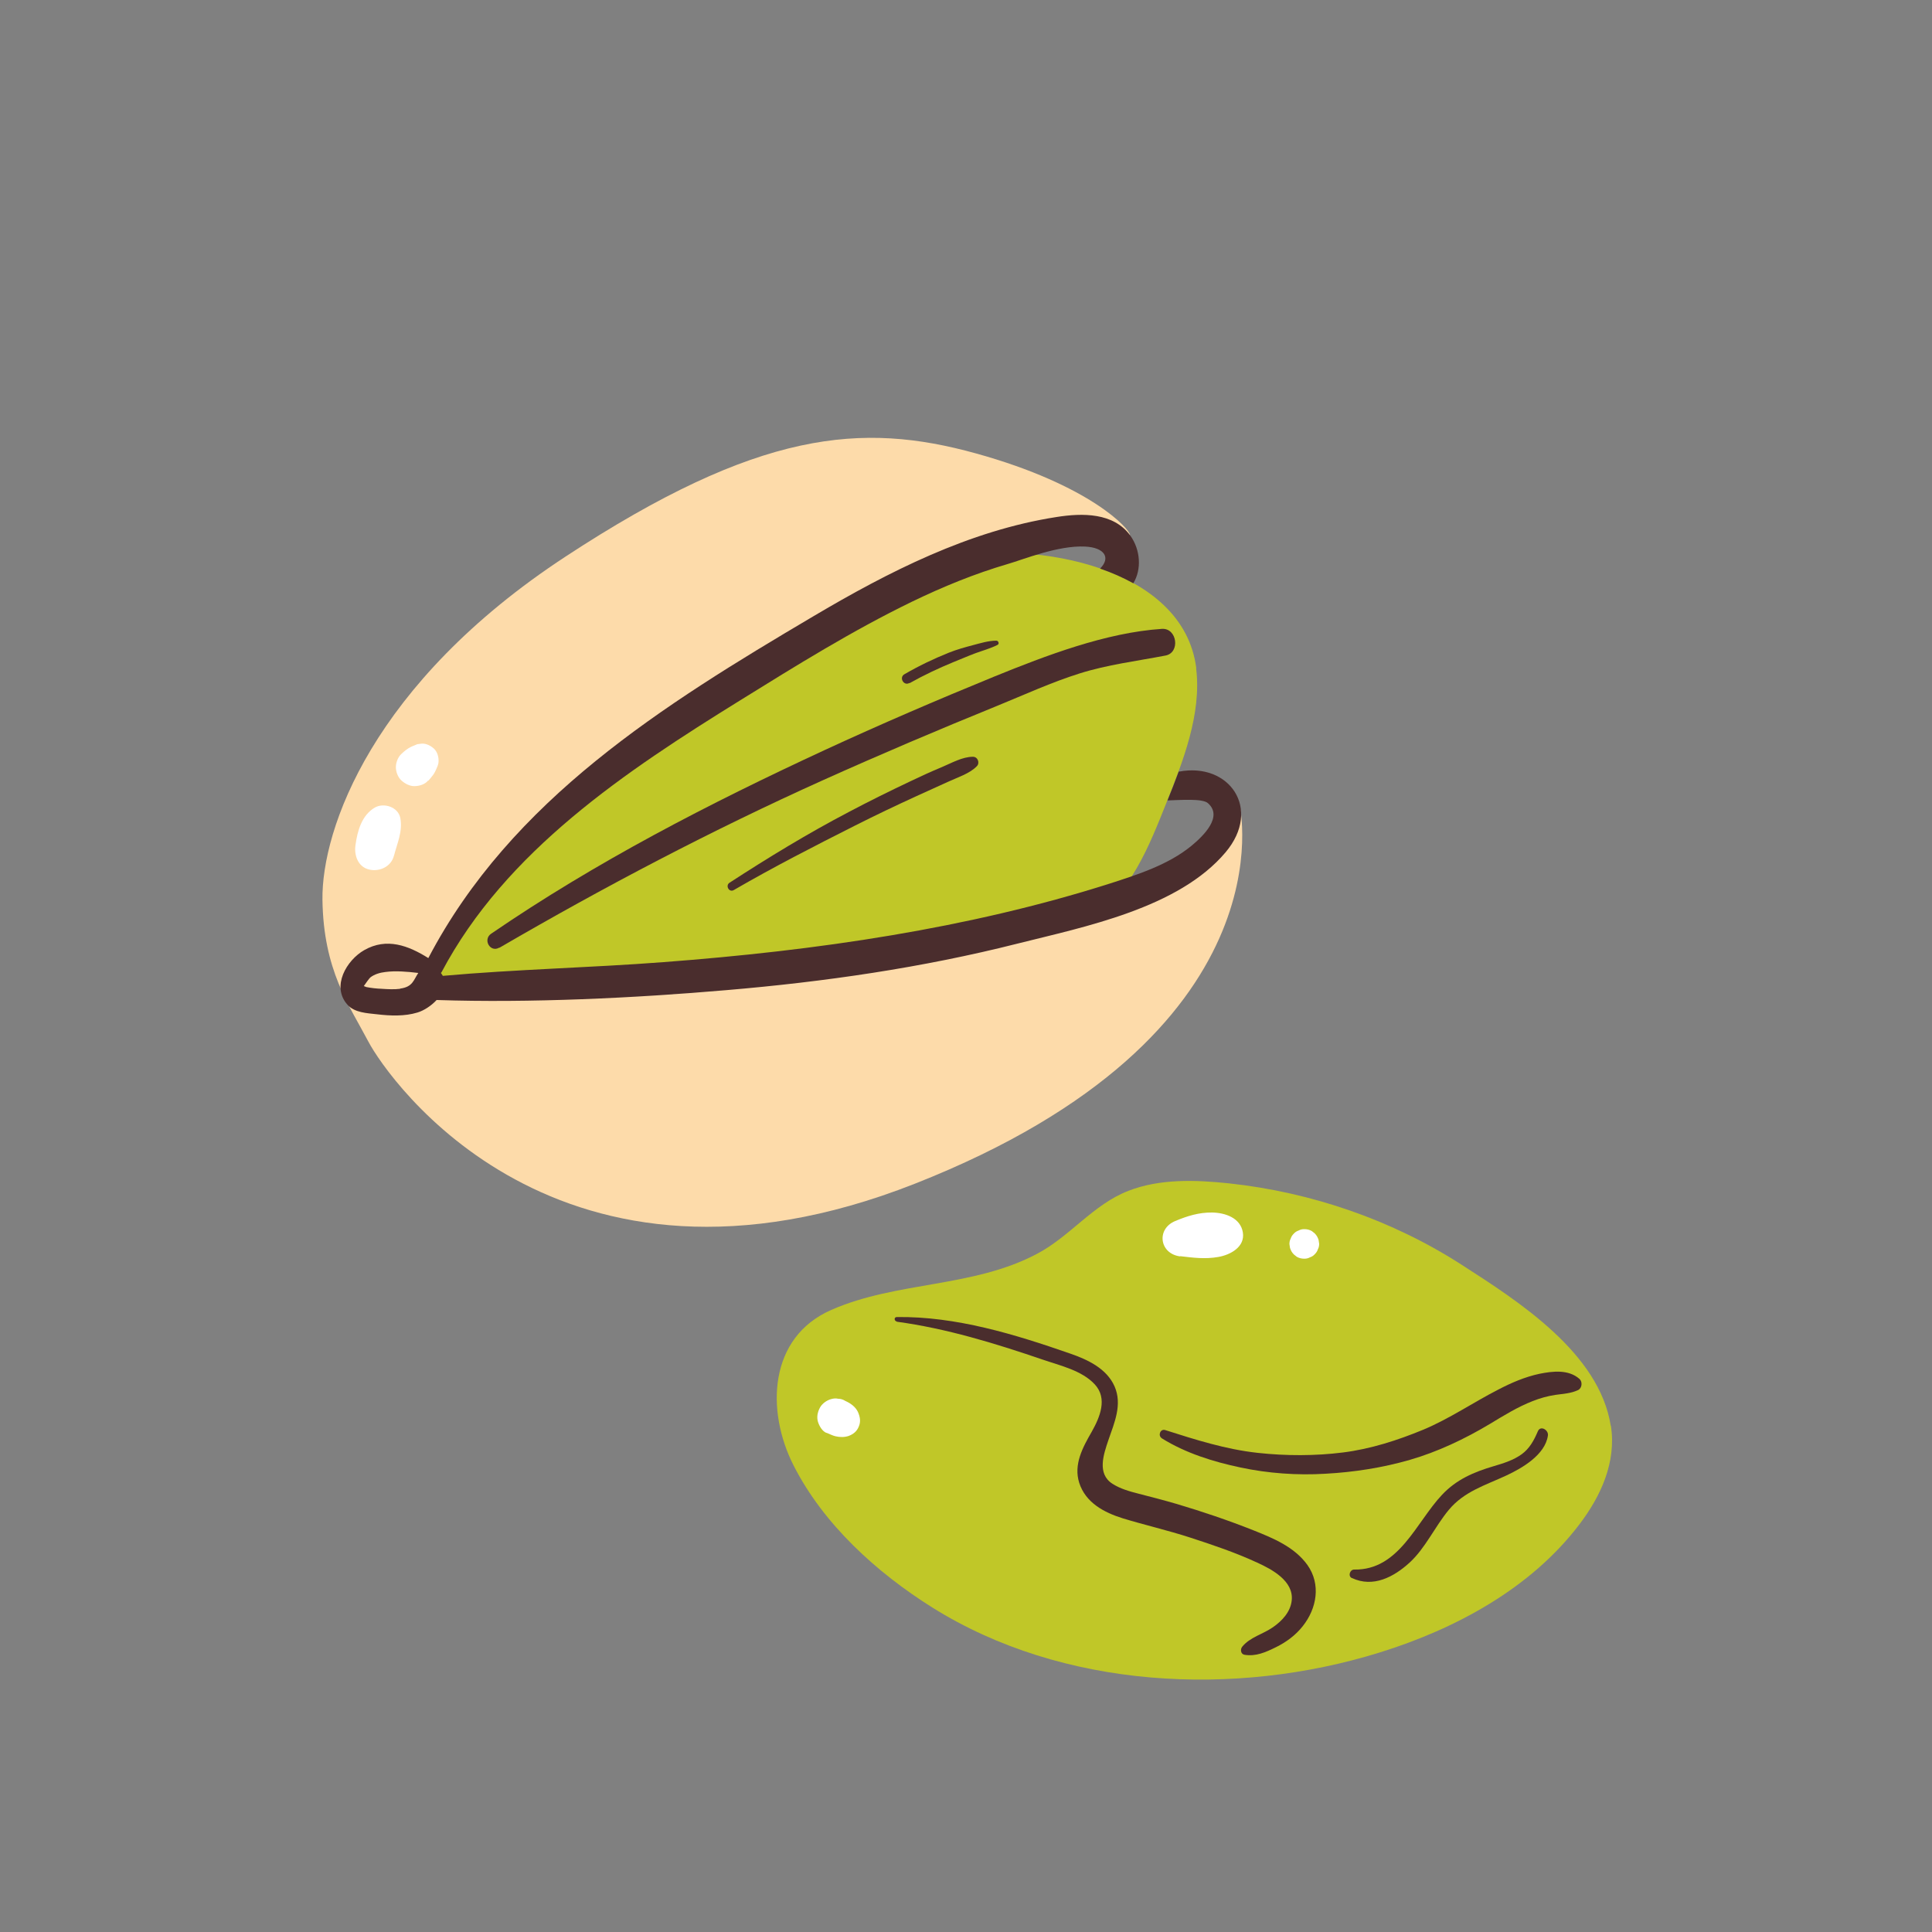 <?xml version="1.0" encoding="UTF-8"?>
<svg id="Capa_2" data-name="Capa 2" xmlns="http://www.w3.org/2000/svg" viewBox="0 0 100 100">
  <rect x="0" y="0" width="100" height="100" fill="#808080" stroke="none"/>
  <defs>
    <style>
      .cls-1 {
        fill: #fff;
      }

      .cls-2 {
        fill: none;
      }

      .cls-3 {
        fill: #4a2d2d;
      }

      .cls-4 {
        fill: #fddbaa;
      }

      .cls-5 {
        fill: #c0c728;
      }
    </style>
  </defs>
  <g id="COLOR">
    <g>
      <g>
        <g>
          <g>
            <path class="cls-4" d="M22.35,50.91s11.36-.11,17.34-.74c5.97-.63,14.17-2.59,17.07-3.44,2.91-.85,6.45-2.96,6.82-3.7s.58-1.37.58-1.37c0,0,2.8,11.89-16.81,19.61-18.49,7.28-27.27-5.44-28.28-7.35-1-1.9-2.33-3.7-2.38-7.35s2.59-11.21,12.58-17.76c9.99-6.55,15.33-6.98,21.25-5.34s7.97,3.92,7.97,4.23-5.17-1.12-11.3,2.11c-6.13,3.22-18.66,11.95-20.51,13.95s-4.6,6.5-4.33,7.14Z"/>
            <path class="cls-5" d="M61.92,34.59c-.67-5.28-8.36-6.57-12.61-5.76-.36.07-.47.36-.41.64-2.19.75-6.97,2.56-10.75,5.32-5.07,3.7-11.1,8.35-13,10.89-1.9,2.54-3.81,4.86-3.07,5.29.74.42,11.21.32,20.51-.74,8.4-.95,12.91-2.44,13.7-2.72.04-.01.09-.03.13-.05,2.04-.98,3.14-3.88,3.93-5.85.87-2.17,1.86-4.66,1.56-7.03Z"/>
            <path class="cls-3" d="M25.86,49.05c5.43-3.16,10.99-6.08,16.72-8.66,2.98-1.34,5.99-2.62,9.02-3.85,1.42-.58,2.81-1.22,4.27-1.68s2.95-.64,4.46-.93c.77-.15.6-1.43-.19-1.38-2.89.19-6,1.38-8.68,2.47-2.96,1.21-5.89,2.47-8.79,3.81-5.96,2.76-11.82,5.78-17.25,9.5-.44.3-.05.99.42.72h0Z"/>
            <path class="cls-3" d="M37.98,46.07c2.05-1.19,4.16-2.27,6.28-3.34,1.05-.53,2.1-1.03,3.17-1.52.54-.25,1.09-.49,1.63-.74.49-.23,1.12-.42,1.5-.81.17-.17.05-.49-.2-.49-.55,0-1.12.33-1.62.54-.54.22-1.07.47-1.6.72-1.08.51-2.15,1.04-3.21,1.6-2.12,1.11-4.17,2.36-6.17,3.66-.23.15-.02.52.22.38h0Z"/>
            <path class="cls-3" d="M47.08,35.36c.73-.41,1.49-.77,2.27-1.09.38-.15.76-.32,1.14-.46s.79-.25,1.14-.43c.11-.05.05-.22-.06-.22-.4,0-.82.13-1.2.23-.42.11-.85.23-1.25.39-.8.32-1.57.69-2.31,1.12-.29.17-.03.62.26.45h0Z"/>
            <g>
              <path class="cls-3" d="M22.19,51.76c-.09,0-.17-.02-.24-.05-.1,0-.21,0-.32-.01l.55.06Z"/>
              <path class="cls-3" d="M61.02,39.91c-.19.52-.39,1.03-.59,1.52.68-.02,1.81-.11,2.09.14.8.7-.24,1.7-.84,2.2-1.2.99-2.8,1.5-4.26,1.97-3.68,1.17-7.47,2.03-11.27,2.67-3.91.66-7.86,1.09-11.81,1.39-3.8.29-7.63.37-11.42.71-.03-.05-.06-.1-.1-.15,0-.01.02-.02.03-.03,3.32-6.29,9.57-10.43,15.46-14.08,2.9-1.8,5.81-3.61,8.88-5.1,1.61-.78,3.27-1.46,4.98-1.96.8-.23,2.59-.97,4-.9.99.05,1.34.57.77,1.14.61.21,1.18.46,1.72.76.44-.72.37-1.73-.15-2.46-.87-1.21-2.5-1.18-3.82-.97-4.52.7-8.71,2.84-12.61,5.15-7.75,4.58-15.61,9.47-19.91,17.68-1.02-.64-2.15-1.08-3.32-.41-.91.52-1.71,1.87-.87,2.82.37.42,1.02.44,1.54.5.68.08,1.42.11,2.08-.09.34-.1.72-.35,1-.65,4.85.16,10.23-.1,14.99-.51,5.08-.43,10.14-1.16,15.08-2.41,3.46-.87,8.33-1.83,10.77-4.73,1.89-2.25.18-4.67-2.42-4.17ZM20.71,51.18c-.3.04-.65.02-.95,0-.27-.01-.54-.04-.8-.09-.05-.02-.09-.04-.13-.05.11-.15.26-.38.34-.45.22-.17.51-.25.78-.28.51-.07,1.14-.02,1.7.05-.25.37-.28.72-.94.81Z"/>
            </g>
          </g>
          <path class="cls-1" d="M20.39,44.3c.17-.66.46-1.26.33-1.96-.11-.57-.85-.81-1.32-.54-.68.4-.9,1.21-1,1.94-.08.53.13,1.14.72,1.27.54.12,1.13-.16,1.27-.72h0Z"/>
          <path class="cls-1" d="M22.17,40.41s.09-.1.13-.15c.09-.11.17-.21.23-.34.08-.18.18-.35.17-.56,0-.22-.08-.47-.25-.62s-.39-.26-.62-.25l-.23.03c-.08.03-.16.07-.24.1-.03.01-.06.03-.09.04-.19.09-.34.22-.49.36-.18.16-.29.45-.29.69s.11.53.29.69.43.3.69.29.52-.09.69-.29h0Z"/>
        </g>
        <g>
          <path class="cls-5" d="M83.37,73.79c-.59-3.75-4.75-6.42-7.69-8.31-3.61-2.33-7.8-3.77-12.07-4.23-1.71-.18-3.58-.25-5.21.39-1.81.7-3.01,2.35-4.71,3.25-3.32,1.77-7.27,1.42-10.66,2.91-3.25,1.42-3.39,5.22-1.96,8.04,1.55,3.06,4.31,5.56,7.18,7.36,6.75,4.23,15.68,4.66,23.17,2.33,3.92-1.22,7.81-3.31,10.33-6.63,1.11-1.46,1.92-3.22,1.63-5.1Z"/>
          <path class="cls-3" d="M60.14,74.45c1.24.77,2.66,1.21,4.08,1.51s2.92.41,4.39.32c1.47-.08,2.95-.31,4.37-.72s2.84-1.08,4.14-1.86c.71-.43,1.44-.88,2.21-1.18.38-.15.77-.26,1.17-.32s.8-.07,1.18-.25c.21-.1.24-.43.07-.58-.57-.5-1.39-.4-2.08-.26-.74.16-1.44.46-2.11.81-1.31.67-2.53,1.51-3.89,2.08-1.33.55-2.73,1-4.16,1.18s-2.95.18-4.41.02c-1.65-.18-3.22-.68-4.79-1.18-.25-.08-.39.28-.18.42h0Z"/>
          <path class="cls-3" d="M46.41,68.41c2.58.35,5.09,1.12,7.55,1.96.9.31,2.04.56,2.71,1.29s.26,1.7-.17,2.46c-.46.8-.94,1.68-.64,2.63.33,1.03,1.29,1.54,2.26,1.84,1.15.35,2.33.62,3.47.99,1.17.38,2.36.78,3.48,1.3.77.35,1.89.95,1.79,1.95-.06.6-.5,1.07-.98,1.4-.52.36-1.18.51-1.58,1-.11.13-.09.38.11.42.59.1,1.1-.13,1.63-.39s1.02-.62,1.39-1.09c.73-.92.95-2.17.24-3.17-.67-.93-1.76-1.38-2.79-1.79-1.31-.52-2.64-.97-3.99-1.37-.65-.19-1.31-.36-1.97-.53-.47-.12-.93-.25-1.34-.51-.81-.52-.46-1.52-.21-2.26.31-.9.73-1.84.32-2.78-.41-.93-1.4-1.39-2.3-1.7-2.87-1-5.91-1.93-8.97-1.89-.16,0-.14.21,0,.23h0Z"/>
          <path class="cls-3" d="M69.98,81.68c1.09.51,2.16-.05,2.98-.8s1.3-1.85,2.03-2.73c.79-.95,1.88-1.27,2.96-1.77.84-.39,2.03-1.08,2.17-2.08.04-.28-.38-.54-.52-.22-.2.47-.43.9-.85,1.2s-.93.46-1.44.61c-1.02.3-1.93.69-2.67,1.48-1.35,1.43-2.22,3.91-4.55,3.87-.22,0-.33.34-.12.44h0Z"/>
          <path class="cls-1" d="M61.09,65.02c.67.08,1.29.16,1.97.04.63-.11,1.39-.52,1.27-1.27s-.91-1.02-1.59-1.03-1.29.18-1.91.44c-.99.41-.82,1.69.25,1.83h0Z"/>
          <path class="cls-1" d="M67.51,65.15c.11,0,.2-.02.29-.07.09-.03.18-.08.25-.16.07-.07.13-.15.16-.25.05-.09.07-.19.07-.29l-.03-.2c-.04-.13-.1-.24-.2-.34l-.15-.12c-.12-.07-.25-.1-.39-.1-.11,0-.2.02-.29.07-.09.03-.18.08-.25.16-.07.07-.13.15-.16.25-.05.09-.07.19-.07.29l.03.2c.04.13.1.24.2.34l.15.12c.12.07.25.1.39.1h0Z"/>
          <path class="cls-1" d="M42.78,74.16c.15.06.3.14.46.18.23.05.44.06.67-.01.25-.09.44-.24.54-.49.11-.26.07-.49-.04-.75-.13-.28-.39-.46-.66-.58-.11-.07-.23-.11-.36-.11-.13-.03-.25-.02-.38.02-.22.06-.46.23-.57.44-.12.22-.18.49-.1.74.07.22.22.48.44.57h0Z"/>
        </g>
      </g>
      <rect class="cls-2" width="100" height="100"/>
    </g>
  </g>
</svg>